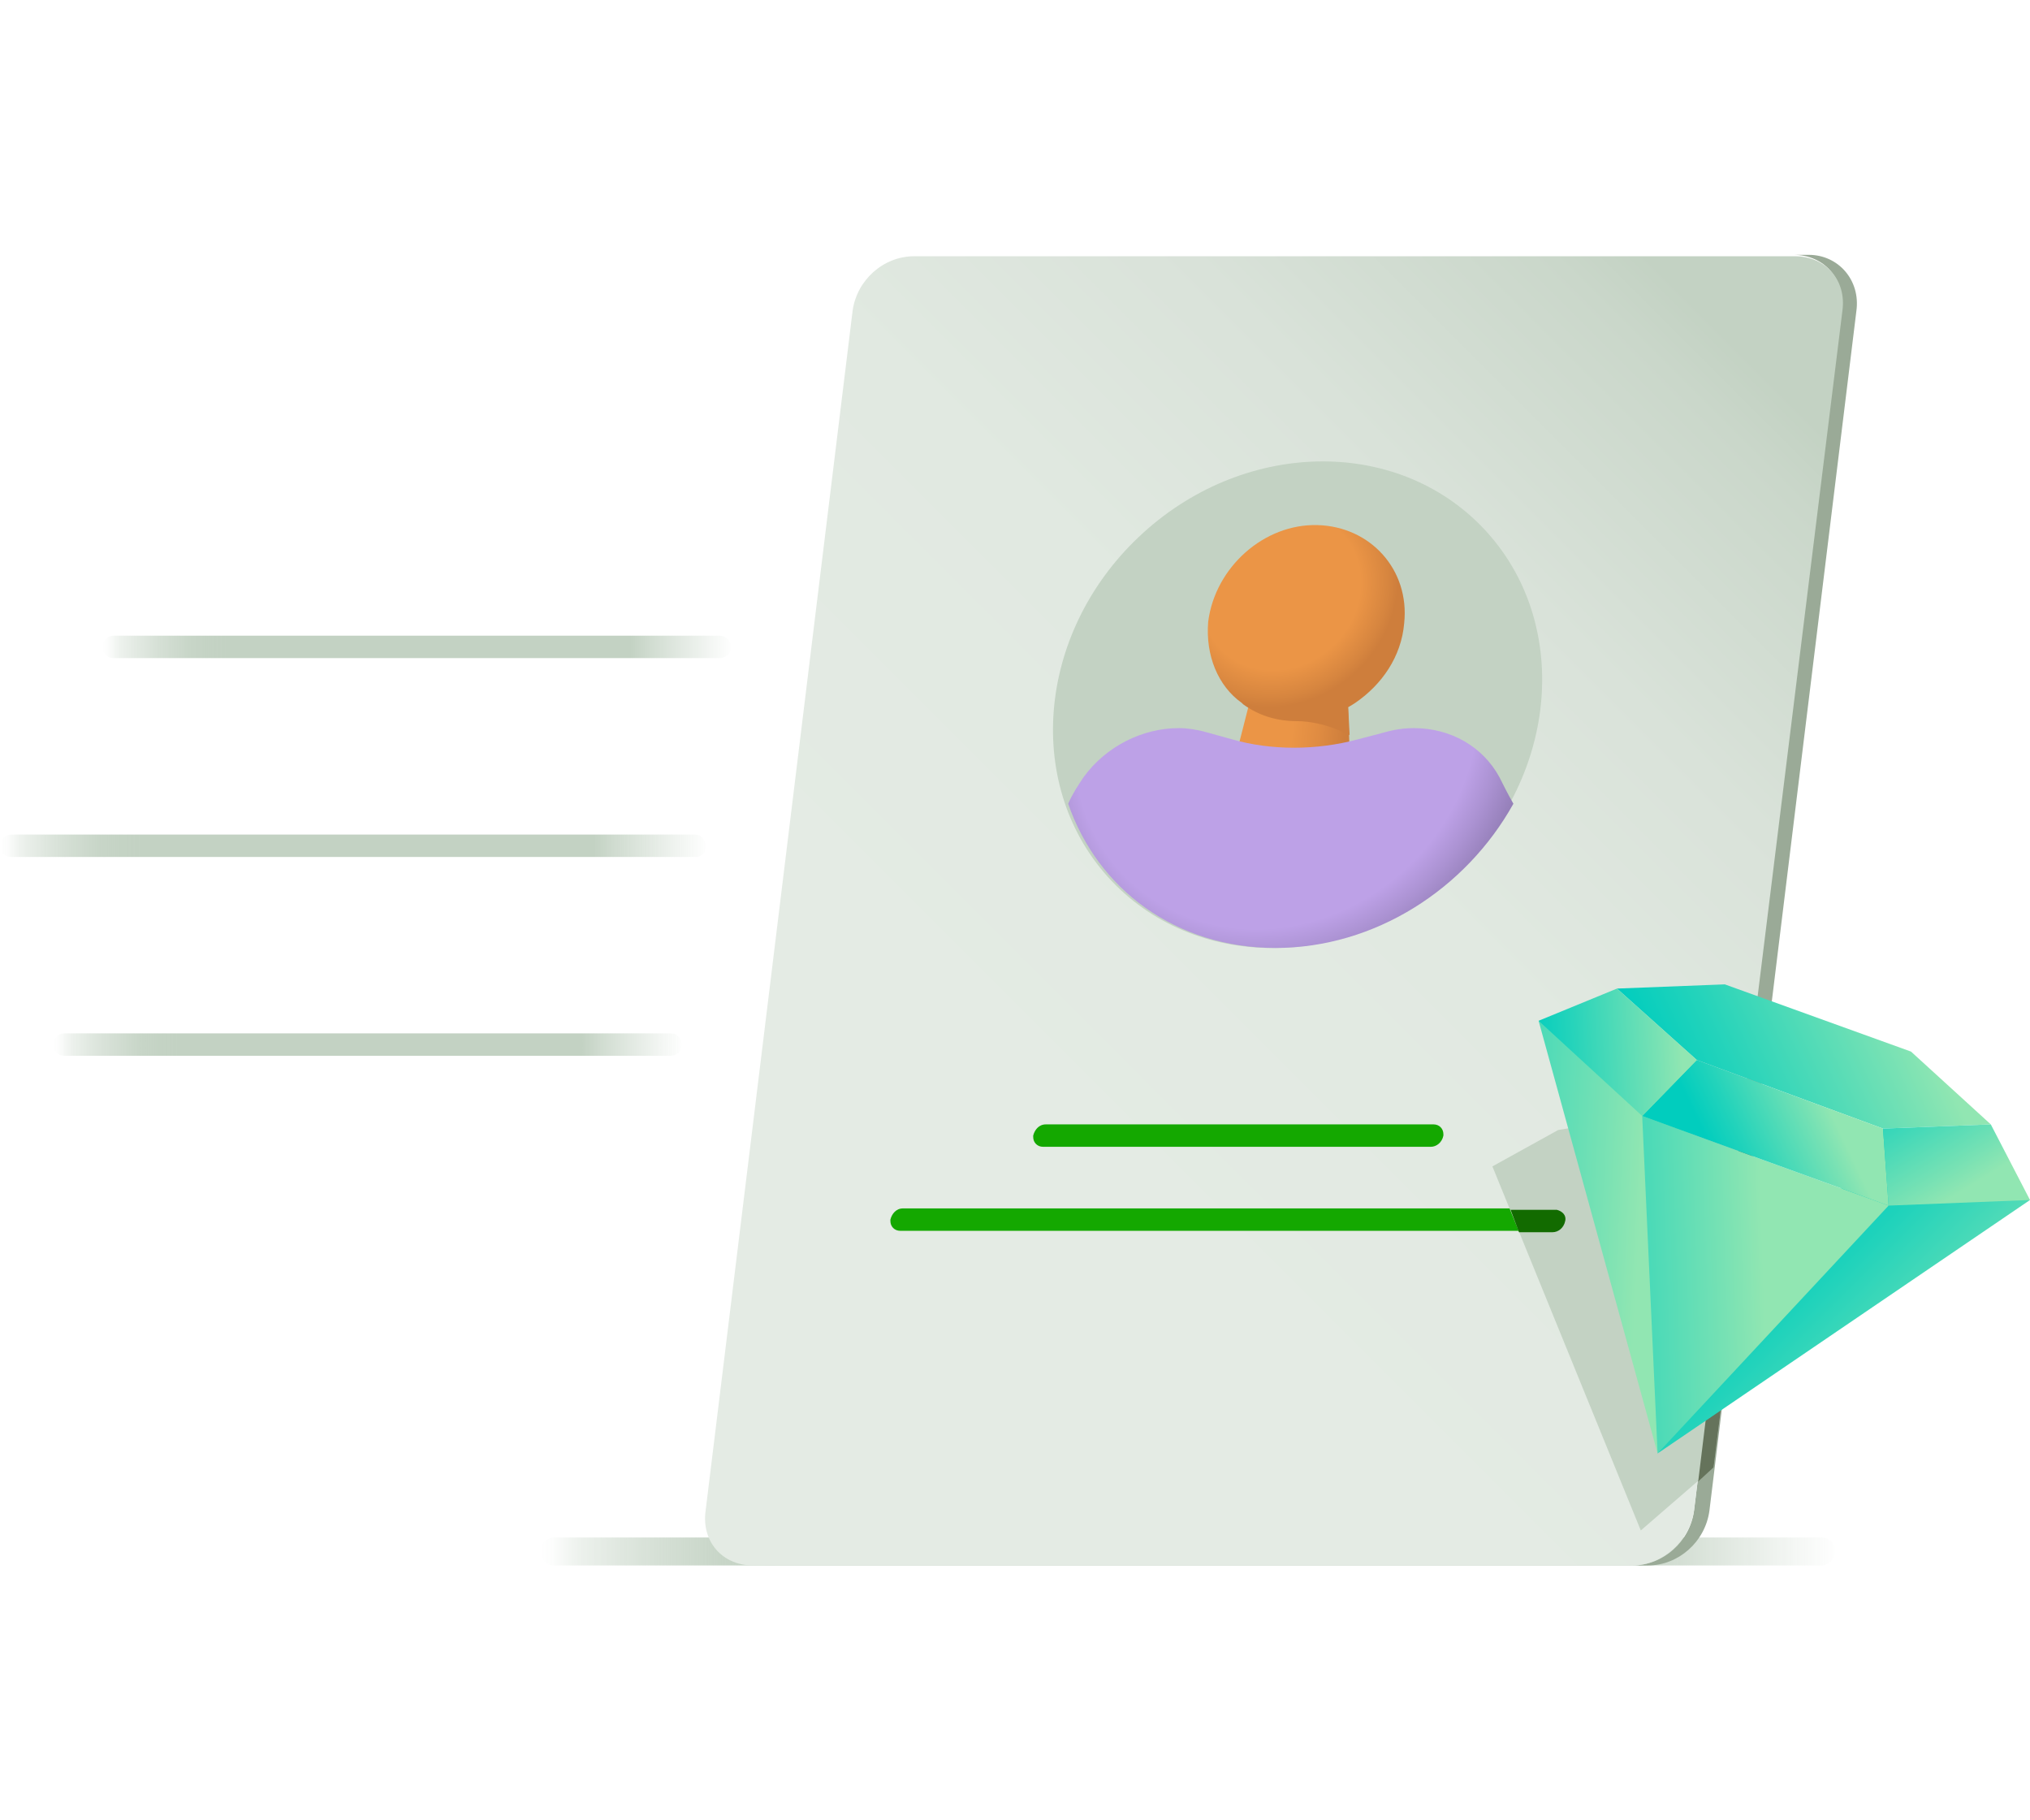 <svg xmlns="http://www.w3.org/2000/svg" viewBox="0 0 145 130" aria-hidden="true" role="img"><linearGradient id="jumpstarter-158-a-uid-3" gradientUnits="userSpaceOnUse" x1="38.557" y1="19.258" x2="131.082" y2="19.258" gradientTransform="matrix(1 0 0 -1 .006 129.994)"><stop offset="0" stop-color="#c3d2c3" stop-opacity="0"></stop><stop offset=".01" stop-color="#c3d2c3" stop-opacity=".05"></stop><stop offset=".03" stop-color="#c3d2c3" stop-opacity=".3"></stop><stop offset=".06" stop-color="#c3d2c3" stop-opacity=".51"></stop><stop offset=".09" stop-color="#c3d2c3" stop-opacity=".69"></stop><stop offset=".12" stop-color="#c3d2c3" stop-opacity=".83"></stop><stop offset=".14" stop-color="#c3d2c3" stop-opacity=".92"></stop><stop offset=".17" stop-color="#c3d2c3" stop-opacity=".98"></stop><stop offset=".2" stop-color="#c3d2c3"></stop><stop offset=".29" stop-color="#c3d2c3"></stop><stop offset=".84" stop-color="#c3d2c3"></stop><stop offset=".87" stop-color="#c3d2c3" stop-opacity=".78"></stop><stop offset=".96" stop-color="#c3d2c3" stop-opacity=".23"></stop><stop offset="1" stop-color="#c3d2c3" stop-opacity=".01"></stop></linearGradient><path d="M130.1 111.8H39.6c-.6 0-1-.5-1-1 0-.6.5-1 1-1h90.5c.6 0 1 .5 1 1s-.5 1-1 1z" fill="url(#jumpstarter-158-a-uid-3)"></path><linearGradient id="jumpstarter-158-b-uid-3" gradientUnits="userSpaceOnUse" x1="7.26" y1="83.86" x2="52.248" y2="83.86" gradientTransform="matrix(1 0 0 -1 .006 129.994)"><stop offset="0" stop-color="#c3d2c3" stop-opacity="0"></stop><stop offset=".01" stop-color="#c3d2c3" stop-opacity=".05"></stop><stop offset=".03" stop-color="#c3d2c3" stop-opacity=".3"></stop><stop offset=".06" stop-color="#c3d2c3" stop-opacity=".51"></stop><stop offset=".09" stop-color="#c3d2c3" stop-opacity=".69"></stop><stop offset=".12" stop-color="#c3d2c3" stop-opacity=".83"></stop><stop offset=".14" stop-color="#c3d2c3" stop-opacity=".92"></stop><stop offset=".17" stop-color="#c3d2c3" stop-opacity=".98"></stop><stop offset=".2" stop-color="#c3d2c3"></stop><stop offset=".29" stop-color="#c3d2c3"></stop><stop offset=".84" stop-color="#c3d2c3"></stop><stop offset=".87" stop-color="#c3d2c3" stop-opacity=".78"></stop><stop offset=".96" stop-color="#c3d2c3" stop-opacity=".23"></stop><stop offset="1" stop-color="#c3d2c3" stop-opacity=".01"></stop></linearGradient><path d="M51.4 47H8.1c-.5 0-.8-.4-.8-.8v-.1c.1-.4.4-.7.8-.7h43.3c.5 0 .8.4.8.8v.1c0 .4-.4.7-.8.7z" fill="url(#jumpstarter-158-b-uid-3)"></path><linearGradient id="jumpstarter-158-c-uid-3" gradientUnits="userSpaceOnUse" x1="-.006" y1="69.621" x2="50.493" y2="69.621" gradientTransform="matrix(1 0 0 -1 .006 129.994)"><stop offset="0" stop-color="#c3d2c3" stop-opacity="0"></stop><stop offset=".01" stop-color="#c3d2c3" stop-opacity=".05"></stop><stop offset=".03" stop-color="#c3d2c3" stop-opacity=".3"></stop><stop offset=".06" stop-color="#c3d2c3" stop-opacity=".51"></stop><stop offset=".09" stop-color="#c3d2c3" stop-opacity=".69"></stop><stop offset=".12" stop-color="#c3d2c3" stop-opacity=".83"></stop><stop offset=".14" stop-color="#c3d2c3" stop-opacity=".92"></stop><stop offset=".17" stop-color="#c3d2c3" stop-opacity=".98"></stop><stop offset=".2" stop-color="#c3d2c3"></stop><stop offset=".29" stop-color="#c3d2c3"></stop><stop offset=".84" stop-color="#c3d2c3"></stop><stop offset=".87" stop-color="#c3d2c3" stop-opacity=".78"></stop><stop offset=".96" stop-color="#c3d2c3" stop-opacity=".23"></stop><stop offset="1" stop-color="#c3d2c3" stop-opacity=".01"></stop></linearGradient><path d="M49.7 61.2H.8c-.5 0-.8-.4-.8-.8v-.1c.1-.4.4-.7.8-.7h48.8c.5 0 .8.4.8.8v.1c0 .4-.3.7-.7.7z" fill="url(#jumpstarter-158-c-uid-3)"></path><linearGradient id="jumpstarter-158-d-uid-3" gradientUnits="userSpaceOnUse" x1="3.763" y1="55.382" x2="48.745" y2="55.382" gradientTransform="matrix(1 0 0 -1 .006 129.994)"><stop offset="0" stop-color="#c3d2c3" stop-opacity="0"></stop><stop offset=".01" stop-color="#c3d2c3" stop-opacity=".05"></stop><stop offset=".03" stop-color="#c3d2c3" stop-opacity=".3"></stop><stop offset=".06" stop-color="#c3d2c3" stop-opacity=".51"></stop><stop offset=".09" stop-color="#c3d2c3" stop-opacity=".69"></stop><stop offset=".12" stop-color="#c3d2c3" stop-opacity=".83"></stop><stop offset=".14" stop-color="#c3d2c3" stop-opacity=".92"></stop><stop offset=".17" stop-color="#c3d2c3" stop-opacity=".98"></stop><stop offset=".2" stop-color="#c3d2c3"></stop><stop offset=".29" stop-color="#c3d2c3"></stop><stop offset=".84" stop-color="#c3d2c3"></stop><stop offset=".87" stop-color="#c3d2c3" stop-opacity=".78"></stop><stop offset=".96" stop-color="#c3d2c3" stop-opacity=".23"></stop><stop offset="1" stop-color="#c3d2c3" stop-opacity=".01"></stop></linearGradient><path d="M47.9 75.4H4.6c-.5 0-.8-.4-.8-.8v-.1c.1-.4.4-.7.8-.7h43.3c.5 0 .8.4.8.8v.1c0 .4-.4.7-.8.7z" fill="url(#jumpstarter-158-d-uid-3)"></path><path d="M129.2 18.2h-1.1c2.2 0 3.7 1.7 3.4 3.9L121 107.9c-.3 2.2-2.2 3.9-4.4 3.9h1.1c2.2 0 4.1-1.7 4.4-3.9l10.5-85.7c.3-2.2-1.3-4-3.4-4z" fill="#9aaa97"></path><linearGradient id="jumpstarter-158-e-uid-3" gradientUnits="userSpaceOnUse" x1="48.216" y1="22.282" x2="133.643" y2="107.707" gradientTransform="matrix(1 0 0 -1 .006 129.994)"><stop offset=".31" stop-color="#e4ebe4"></stop><stop offset=".57" stop-color="#e1e9e1"></stop><stop offset=".74" stop-color="#d9e2d9"></stop><stop offset=".89" stop-color="#cad7ca"></stop><stop offset=".93" stop-color="#c3d2c3"></stop></linearGradient><path d="M116.6 111.8H53.8c-2.2 0-3.7-1.7-3.4-3.9l10.5-85.7c.3-2.2 2.2-3.9 4.4-3.9h62.9c2.2 0 3.7 1.7 3.4 3.9L121 107.9c-.3 2.1-2.2 3.9-4.4 3.9z" fill="url(#jumpstarter-158-e-uid-3)"></path><path d="M102.2 81.9H74.5c-.4 0-.7-.3-.7-.7v-.1c.1-.4.4-.8.9-.8h27.7c.4 0 .7.3.7.7v.1c-.1.5-.5.8-.9.8zm8.7 6H64.3c-.4 0-.7-.3-.7-.7v-.1c.1-.4.4-.8.9-.8h46.7c.4 0 .7.3.7.7v.1c-.2.5-.5.8-1 .8z" fill="#14a800"></path><polygon points="125.3,81.4 117.9,79.6 111.3,80.7 106.6,83.3 117.2,109.3 122.4,104.8" fill="#c3d2c3"></polygon><polygon points="122.4,104.8 125.3,81.4 124.3,81.2 121.3,105.8" fill="#65735b"></polygon><path d="M111.1 86.4h-3.2l.6 1.6h2.4c.4 0 .8-.3.9-.8.1-.4-.2-.7-.6-.8h-.1z" fill="#126b00"></path><ellipse transform="rotate(-43.501 92.727 50.334)" cx="92.7" cy="50.3" rx="18.3" ry="16.5" fill="#c3d2c3"></ellipse><linearGradient id="jumpstarter-158-f-uid-3" gradientUnits="userSpaceOnUse" x1="79.287" y1="79.056" x2="87.284" y2="79.056" gradientTransform="matrix(1 0 .11 -1 .286 129.994)"><stop offset=".52" stop-color="#eb9546"></stop><stop offset=".75" stop-color="#e08c42"></stop><stop offset="1" stop-color="#ce7e3c"></stop></linearGradient><polygon points="96.4,53.5 96.2,48.4 89.7,48.4 88.4,53.5" fill="url(#jumpstarter-158-f-uid-3)"></polygon><path d="M92.6 51.5c2 0 3.8 1 3.8 1l-.1-2h-4.1l.4 1z" fill="#ce7e3c"></path><radialGradient id="jumpstarter-158-g-uid-3" cx="-1647.163" cy="866.166" r="8.405" gradientTransform="matrix(.99 0 .1 -.99 1635.581 899.7)" gradientUnits="userSpaceOnUse"><stop offset=".68" stop-color="#eb9546"></stop><stop offset=".92" stop-color="#d6853f"></stop><stop offset="1" stop-color="#ce7e3c"></stop></radialGradient><path d="M88.7 50.2l.1.1c1.1.8 2.4 1.2 3.8 1.2 1.5 0 3-.5 4.2-1.3 1.9-1.3 3.3-3.3 3.5-5.7.4-3.8-2.4-6.9-6.2-7s-7.3 3-7.8 6.9c-.2 2.4.7 4.6 2.4 5.8z" fill="url(#jumpstarter-158-g-uid-3)"></path><radialGradient id="jumpstarter-158-h-uid-3" cx="-1646.517" cy="856.255" r="21.301" gradientTransform="matrix(.99 0 .1 -.99 1635.581 899.7)" gradientUnits="userSpaceOnUse"><stop offset=".68" stop-color="#bda1e7"></stop><stop offset=".77" stop-color="#ab92d2"></stop><stop offset=".97" stop-color="#7d6b9d"></stop><stop offset="1" stop-color="#746493"></stop></radialGradient><path d="M107.1 55.5c-1.2-2.2-3.5-3.5-6.1-3.5-.7 0-1.4.1-2.1.3l-1.9.5c-3 .8-6.2.8-9 0l-1.8-.5c-.7-.2-1.4-.3-2-.3-2.6 0-5.2 1.3-6.8 3.5-.4.6-.8 1.2-1.1 1.9 2.1 6.1 7.7 10.3 14.8 10.3s13.6-4.2 17-10.3c-.4-.7-.7-1.3-1-1.9z" fill="url(#jumpstarter-158-h-uid-3)"></path><linearGradient id="jumpstarter-158-i-uid-3" gradientUnits="userSpaceOnUse" x1="-51.918" y1="58.679" x2="-34.037" y2="64.187" gradientTransform="scale(1 -1) rotate(-20.138 -387.937 -441.327)"><stop offset="0" stop-color="#01cdbe"></stop><stop offset=".24" stop-color="#22d3bb"></stop><stop offset=".77" stop-color="#76e1b4"></stop><stop offset=".93" stop-color="#91e6b2"></stop></linearGradient><polygon points="109.9,72.9 118.4,103.8 121.2,75.7" fill="url(#jumpstarter-158-i-uid-3)"></polygon><linearGradient id="jumpstarter-158-j-uid-3" gradientUnits="userSpaceOnUse" x1="-25.913" y1="65.988" x2="-8.95" y2="58.093" gradientTransform="scale(1 -1) rotate(-20.138 -387.937 -441.327)"><stop offset="0" stop-color="#01cdbe"></stop><stop offset=".24" stop-color="#22d3bb"></stop><stop offset=".77" stop-color="#76e1b4"></stop><stop offset=".93" stop-color="#91e6b2"></stop></linearGradient><polygon points="134.5,80.6 118.4,103.8 145,85.7" fill="url(#jumpstarter-158-j-uid-3)"></polygon><linearGradient id="jumpstarter-158-k-uid-3" gradientUnits="userSpaceOnUse" x1="-42.001" y1="57.518" x2="-24.669" y2="64.565" gradientTransform="scale(1 -1) rotate(-20.138 -387.937 -441.327)"><stop offset="0" stop-color="#01cdbe"></stop><stop offset=".24" stop-color="#22d3bb"></stop><stop offset=".77" stop-color="#76e1b4"></stop><stop offset=".93" stop-color="#91e6b2"></stop></linearGradient><polyline points="117.3,79.7 118.4,103.8 134.9,86.1" fill="url(#jumpstarter-158-k-uid-3)"></polyline><linearGradient id="jumpstarter-158-l-uid-3" gradientUnits="userSpaceOnUse" x1="-35.813" y1="73.022" x2="-21.63" y2="87.205" gradientTransform="scale(1 -1) rotate(-20.138 -387.937 -441.327)"><stop offset="0" stop-color="#01cdbe"></stop><stop offset=".24" stop-color="#22d3bb"></stop><stop offset=".77" stop-color="#76e1b4"></stop><stop offset=".93" stop-color="#91e6b2"></stop></linearGradient><polygon points="136.5,75.1 123.2,70.3 115.5,70.6 121.2,75.7 134.5,80.6 142.2,80.3" fill="url(#jumpstarter-158-l-uid-3)"></polygon><linearGradient id="jumpstarter-158-m-uid-3" gradientUnits="userSpaceOnUse" x1="-31.622" y1="70.571" x2="-24.911" y2="77.389" gradientTransform="scale(1 -1) rotate(-20.138 -387.937 -441.327)"><stop offset="0" stop-color="#01cdbe"></stop><stop offset=".24" stop-color="#22d3bb"></stop><stop offset=".77" stop-color="#76e1b4"></stop><stop offset=".93" stop-color="#91e6b2"></stop></linearGradient><polygon points="134.9,86.1 117.3,79.7 121.2,75.7 134.5,80.6" fill="url(#jumpstarter-158-m-uid-3)"></polygon><linearGradient id="jumpstarter-158-n-uid-3" gradientUnits="userSpaceOnUse" x1="-23.502" y1="81.306" x2="-14.389" y2="74.102" gradientTransform="scale(1 -1) rotate(-20.138 -387.937 -441.327)"><stop offset="0" stop-color="#01cdbe"></stop><stop offset=".24" stop-color="#22d3bb"></stop><stop offset=".77" stop-color="#76e1b4"></stop><stop offset=".93" stop-color="#91e6b2"></stop></linearGradient><polygon points="142.2,80.3 134.5,80.6 134.9,86.1 145,85.7" fill="url(#jumpstarter-158-n-uid-3)"></polygon><linearGradient id="jumpstarter-158-o-uid-3" gradientUnits="userSpaceOnUse" x1="-46.977" y1="73.287" x2="-36.336" y2="77.951" gradientTransform="scale(1 -1) rotate(-20.138 -387.937 -441.327)"><stop offset="0" stop-color="#01cdbe"></stop><stop offset=".24" stop-color="#22d3bb"></stop><stop offset=".77" stop-color="#76e1b4"></stop><stop offset=".93" stop-color="#91e6b2"></stop></linearGradient><polygon points="115.5,70.6 109.9,72.9 117.3,79.7 121.2,75.7" fill="url(#jumpstarter-158-o-uid-3)"></polygon></svg>